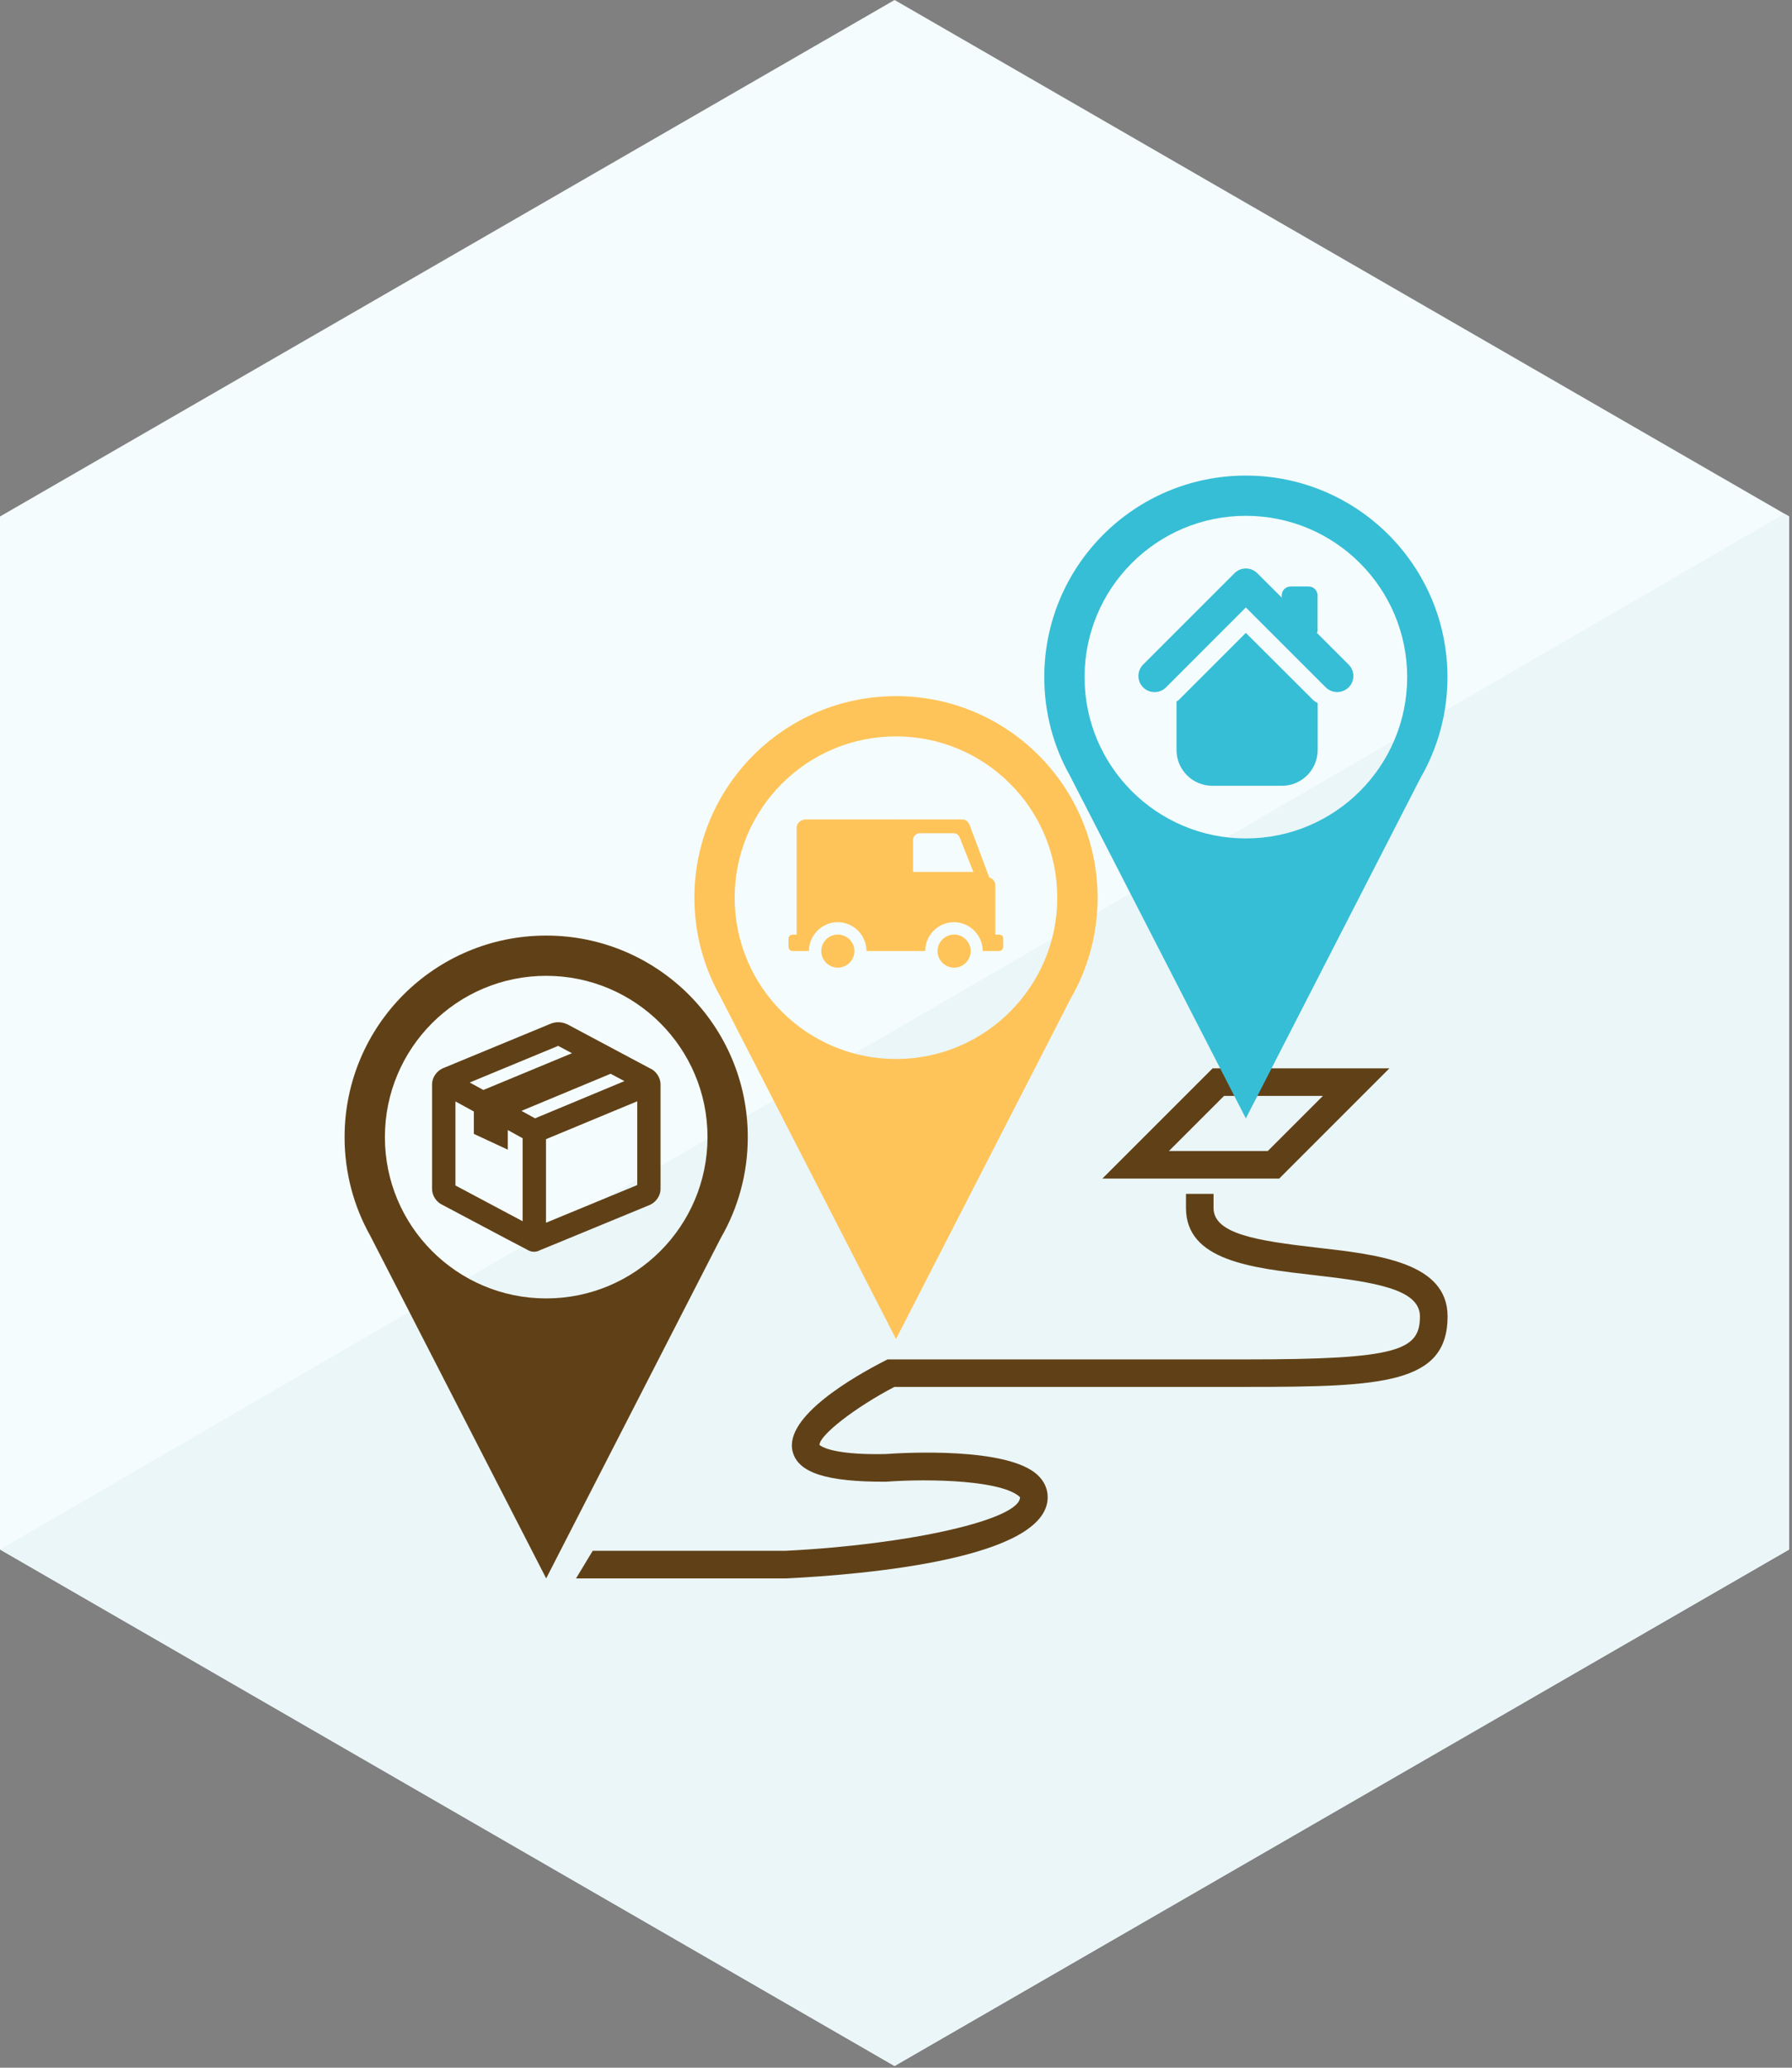 <svg viewBox="0 0 65 75" xmlns="http://www.w3.org/2000/svg"><rect x="0" y="0" width="65" height="75" fill="#808080" stroke="none"/><g fill="none" fill-rule="evenodd"><path d="m32.449 0l-32.449 18.734v37.469l32.449 18.734 32.449-18.734v-37.469l-32.449-18.734" fill="#f5fcfd"/><path d="m64.723 18.634l-64.723 37.569 32.445 18.734 32.45-18.734v-37.47l-.172-.099" fill="#ebf6f8"/><g transform="translate(12 17)"><path d="m8.895 40.25l.604-1h7c4.517-.225 8.5-1.137 8.5-1.944-.62-.605-3.207-.683-4.861-.562-2.151.01-3.196-.32-3.389-1.1-.312-1.261 2.229-2.713 3.336-3.281l.106-.055h13.04c5.492 0 6.273-.332 6.273-1.558 0-.981-1.59-1.242-3.833-1.498-2.288-.262-4.653-.528-4.653-2.438v-.51h1v.51c0 .94 1.562 1.19 3.766 1.442 2.214.252 4.723.539 4.723 2.492 0 2.445-2.361 2.558-7.273 2.558h-12.794c-1.412.737-2.715 1.748-2.715 2.104.009 0 .322.371 2.376.332.708-.051 4.441-.262 5.535.758.239.224.366.502.366.806 0 2.233-6.627 2.805-9.478 2.946h-7.626l.002-.002m25.499-14.5h-6.415l4-4h6.414l-3.999 4m-4-1h3.586l2-2h-3.586l-2 2" fill="#604117"/><path d="m33.19.25c-4.04 0-7.312 3.273-7.312 7.312 0 1.298.337 2.517.93 3.572l6.382 12.432 6.334-12.346c.622-1.076.979-2.326.979-3.658-.001-4.04-3.274-7.312-7.313-7.312m3.729 6.857l-1.152-1.152c.004-.021.024-.035.024-.059v-1.298c0-.183-.146-.326-.326-.326h-.648c-.182 0-.326.145-.326.326v.078l-.886-.884c-.229-.229-.6-.229-.828 0l-3.312 3.313c-.229.229-.229.6 0 .828.229.229.6.229.829 0l2.896-2.899 2.9 2.899c.115.112.265.17.414.17.148 0 .3-.058.415-.17.228-.226.228-.598 0-.826m-3.729-1.151l-2.439 2.438c-.021.021-.055.028-.076.052v1.757c0 .719.582 1.299 1.3 1.299h2.521c.718 0 1.299-.58 1.299-1.299v-1.702c-.055-.038-.113-.06-.159-.105l-2.446-2.44m0 7.456c-3.229 0-5.85-2.619-5.85-5.85 0-3.231 2.619-5.852 5.85-5.852 3.231 0 5.852 2.62 5.852 5.852-.002 3.231-2.621 5.85-5.852 5.85" fill="#36bed6"/><path d="m7.811 16.935c-4.04 0-7.312 3.271-7.312 7.312 0 1.297.337 2.517.93 3.574l6.382 12.43 6.334-12.348c.622-1.074.979-2.324.979-3.656.001-4.04-3.273-7.312-7.313-7.312m0 13.161c-3.229 0-5.85-2.619-5.85-5.851 0-3.23 2.62-5.85 5.85-5.85 3.23 0 5.852 2.619 5.852 5.85-.001 3.232-2.62 5.851-5.852 5.851m3.78-8.337l-3.01-1.605c-.281-.129-.508-.069-.646-.006l-3.88 1.604c-.226.104-.383.34-.383.578v3.799c0 .232.159.476.365.568 2.322 1.234 2.902 1.539 3.062 1.619.091.059.179.088.27.088.104 0 .19-.039.21-.055.022-.009.051-.015 3.996-1.646.229-.104.385-.342.385-.578v-3.795c0-.233-.157-.475-.364-.571m-.947.455l-3.242 1.35-.492-.271 3.234-1.346.5.267m-5.116.321l-.496-.271 3.21-1.328.5.266-3.214 1.333m.886 2.163v-.709l.538.297v3.01l-2.437-1.297v-3.048l.668.365v.812l1.231.572m1.386 2.65v-3.03l3.31-1.375v3.039l-3.31 1.367" fill="#604117"/><path d="m20.5 8.25c-4.04 0-7.312 3.273-7.312 7.312 0 1.298.338 2.518.933 3.572l6.38 12.434 6.334-12.347c.622-1.076.978-2.326.978-3.658-.002-4.04-3.274-7.313-7.313-7.313m0 13.162c-3.23 0-5.852-2.619-5.852-5.85 0-3.231 2.619-5.852 5.852-5.852 3.229 0 5.85 2.62 5.85 5.852-.001 3.23-2.622 5.85-5.85 5.85m3.751-4.511h-.149v-1.492-.298c0-.138-.093-.247-.218-.283l-.678-1.806c-.048-.162-.133-.299-.297-.299h-2.39c-.007 0-.014.004-.021.004-.008 0-.016-.004-.022-.004h-3.239c-.188 0-.341.133-.341.299v3.879h-.147c-.083 0-.149.064-.149.146v.301c0 .082.066.146.149.146h.488.106c0-.222.07-.427.189-.596.188-.271.5-.448.854-.448.354 0 .666.177.854.448.117.169.188.374.188.596h1.045.043 1.044c0-.222.07-.427.188-.596.188-.271.501-.448.854-.448.354 0 .666.177.854.448.118.169.188.374.188.596h.15.446c.082 0 .147-.064.147-.146v-.301c.011-.081-.054-.146-.136-.146m-3.133-2.275v-1.152c0-.142.111-.252.252-.252h1.224c.141 0 .212.112.253.252l.46 1.152h-2.189m1.49 3.472c.331 0 .6-.269.6-.6 0-.331-.269-.6-.6-.6-.331 0-.6.269-.6.6 0 .331.269.6.6.6m-4.218 0c.331 0 .6-.269.6-.6 0-.331-.269-.6-.6-.6-.331 0-.6.269-.6.6 0 .331.269.6.6.6" fill="#fec459"/></g></g></svg>